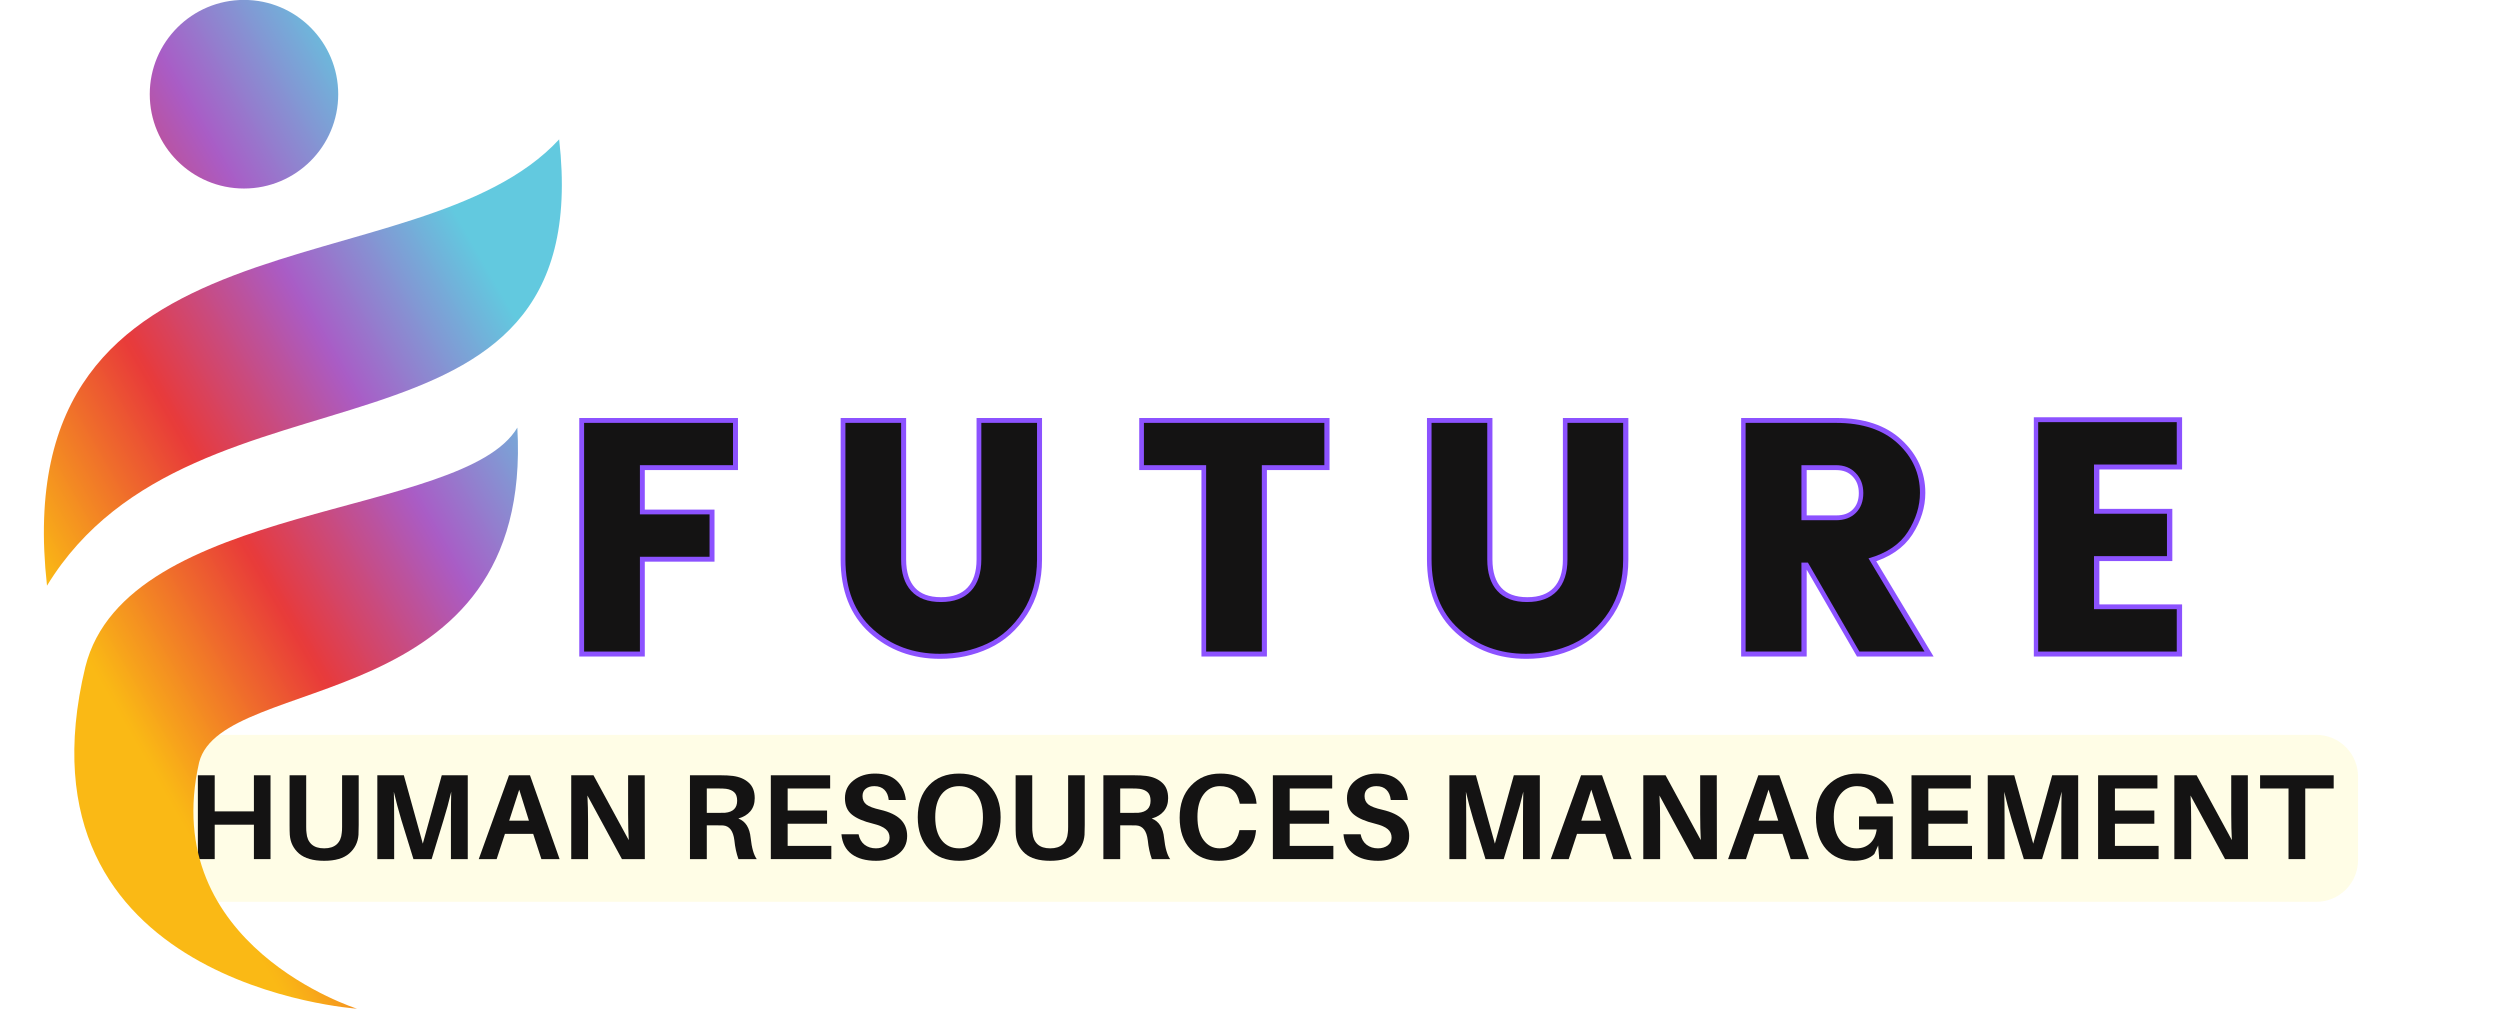 <svg xmlns="http://www.w3.org/2000/svg" xmlns:xlink="http://www.w3.org/1999/xlink" width="489" zoomAndPan="magnify" viewBox="0 0 366.75 148.5" height="198" preserveAspectRatio="xMidYMid meet" version="1.0"><defs><g/><clipPath id="5aac3d33a4"><path d="M 6 0 L 83 0 L 83 148 L 6 148 Z M 6 0 " clip-rule="nonzero"/></clipPath><clipPath id="6c65ee96cc"><path d="M 6.895 85.918 C 0.59 29.312 61.242 42.957 82.027 20.445 C 87.824 71.598 28.535 50.453 6.895 85.918 Z M 75.895 62.727 C 68.059 76.031 18.57 73.535 12.516 97.848 C 1.273 144.566 52.379 147.977 52.379 147.977 C 52.379 147.977 23.082 138.766 29.215 111.828 C 32.621 98.531 78.285 105.352 75.895 62.727 Z M 35.793 -0.012 C 28.16 -0.012 21.969 6.184 21.969 13.824 C 21.969 21.465 28.16 27.656 35.793 27.656 C 43.43 27.656 49.617 21.465 49.617 13.824 C 49.617 6.184 43.43 -0.012 35.793 -0.012 Z M 35.793 -0.012 " clip-rule="nonzero"/></clipPath><linearGradient x1="64.987" gradientTransform="matrix(0.354, 0, 0, 0.354, -44.012, -14.513)" y1="353.229" x2="430.937" gradientUnits="userSpaceOnUse" y2="141.948" id="7c23502ad8"><stop stop-opacity="1" stop-color="rgb(98%, 72.499%, 8.199%)" offset="0"/><stop stop-opacity="1" stop-color="rgb(98%, 72.499%, 8.199%)" offset="0.125"/><stop stop-opacity="1" stop-color="rgb(98%, 72.499%, 8.199%)" offset="0.188"/><stop stop-opacity="1" stop-color="rgb(98%, 72.499%, 8.199%)" offset="0.219"/><stop stop-opacity="1" stop-color="rgb(98%, 72.499%, 8.199%)" offset="0.234"/><stop stop-opacity="1" stop-color="rgb(98%, 72.499%, 8.199%)" offset="0.242"/><stop stop-opacity="1" stop-color="rgb(97.903%, 71.822%, 8.395%)" offset="0.246"/><stop stop-opacity="1" stop-color="rgb(97.809%, 71.144%, 8.594%)" offset="0.25"/><stop stop-opacity="1" stop-color="rgb(97.662%, 70.108%, 8.894%)" offset="0.254"/><stop stop-opacity="1" stop-color="rgb(97.517%, 69.073%, 9.196%)" offset="0.258"/><stop stop-opacity="1" stop-color="rgb(97.372%, 68.039%, 9.497%)" offset="0.262"/><stop stop-opacity="1" stop-color="rgb(97.227%, 67.004%, 9.799%)" offset="0.266"/><stop stop-opacity="1" stop-color="rgb(97.081%, 65.968%, 10.1%)" offset="0.27"/><stop stop-opacity="1" stop-color="rgb(96.936%, 64.934%, 10.402%)" offset="0.273"/><stop stop-opacity="1" stop-color="rgb(96.79%, 63.898%, 10.703%)" offset="0.277"/><stop stop-opacity="1" stop-color="rgb(96.645%, 62.863%, 11.005%)" offset="0.281"/><stop stop-opacity="1" stop-color="rgb(96.498%, 61.827%, 11.305%)" offset="0.285"/><stop stop-opacity="1" stop-color="rgb(96.353%, 60.793%, 11.607%)" offset="0.289"/><stop stop-opacity="1" stop-color="rgb(96.208%, 59.756%, 11.908%)" offset="0.293"/><stop stop-opacity="1" stop-color="rgb(96.063%, 58.722%, 12.21%)" offset="0.297"/><stop stop-opacity="1" stop-color="rgb(95.917%, 57.686%, 12.512%)" offset="0.301"/><stop stop-opacity="1" stop-color="rgb(95.772%, 56.651%, 12.814%)" offset="0.305"/><stop stop-opacity="1" stop-color="rgb(95.625%, 55.615%, 13.115%)" offset="0.309"/><stop stop-opacity="1" stop-color="rgb(95.48%, 54.581%, 13.417%)" offset="0.312"/><stop stop-opacity="1" stop-color="rgb(95.334%, 53.545%, 13.718%)" offset="0.316"/><stop stop-opacity="1" stop-color="rgb(95.189%, 52.51%, 14.02%)" offset="0.32"/><stop stop-opacity="1" stop-color="rgb(95.044%, 51.474%, 14.32%)" offset="0.324"/><stop stop-opacity="1" stop-color="rgb(94.899%, 50.439%, 14.622%)" offset="0.328"/><stop stop-opacity="1" stop-color="rgb(94.753%, 49.403%, 14.923%)" offset="0.332"/><stop stop-opacity="1" stop-color="rgb(94.608%, 48.369%, 15.225%)" offset="0.336"/><stop stop-opacity="1" stop-color="rgb(94.461%, 47.333%, 15.526%)" offset="0.34"/><stop stop-opacity="1" stop-color="rgb(94.316%, 46.298%, 15.828%)" offset="0.344"/><stop stop-opacity="1" stop-color="rgb(94.17%, 45.262%, 16.129%)" offset="0.348"/><stop stop-opacity="1" stop-color="rgb(94.025%, 44.228%, 16.431%)" offset="0.352"/><stop stop-opacity="1" stop-color="rgb(93.88%, 43.192%, 16.731%)" offset="0.355"/><stop stop-opacity="1" stop-color="rgb(93.735%, 42.157%, 17.033%)" offset="0.359"/><stop stop-opacity="1" stop-color="rgb(93.588%, 41.121%, 17.334%)" offset="0.363"/><stop stop-opacity="1" stop-color="rgb(93.443%, 40.086%, 17.636%)" offset="0.367"/><stop stop-opacity="1" stop-color="rgb(93.297%, 39.052%, 17.937%)" offset="0.371"/><stop stop-opacity="1" stop-color="rgb(93.152%, 38.017%, 18.239%)" offset="0.375"/><stop stop-opacity="1" stop-color="rgb(93.007%, 36.981%, 18.539%)" offset="0.379"/><stop stop-opacity="1" stop-color="rgb(92.862%, 35.947%, 18.842%)" offset="0.383"/><stop stop-opacity="1" stop-color="rgb(92.715%, 34.911%, 19.144%)" offset="0.387"/><stop stop-opacity="1" stop-color="rgb(92.57%, 33.876%, 19.446%)" offset="0.391"/><stop stop-opacity="1" stop-color="rgb(92.424%, 32.84%, 19.746%)" offset="0.395"/><stop stop-opacity="1" stop-color="rgb(92.279%, 31.805%, 20.049%)" offset="0.398"/><stop stop-opacity="1" stop-color="rgb(92.133%, 30.769%, 20.349%)" offset="0.402"/><stop stop-opacity="1" stop-color="rgb(91.988%, 29.735%, 20.651%)" offset="0.406"/><stop stop-opacity="1" stop-color="rgb(91.843%, 28.699%, 20.952%)" offset="0.41"/><stop stop-opacity="1" stop-color="rgb(91.698%, 27.664%, 21.254%)" offset="0.414"/><stop stop-opacity="1" stop-color="rgb(91.551%, 26.628%, 21.555%)" offset="0.418"/><stop stop-opacity="1" stop-color="rgb(91.406%, 25.594%, 21.857%)" offset="0.422"/><stop stop-opacity="1" stop-color="rgb(91.26%, 24.557%, 22.157%)" offset="0.426"/><stop stop-opacity="1" stop-color="rgb(91.115%, 23.523%, 22.459%)" offset="0.43"/><stop stop-opacity="1" stop-color="rgb(90.709%, 23.3%, 23.352%)" offset="0.434"/><stop stop-opacity="1" stop-color="rgb(90.303%, 23.077%, 24.245%)" offset="0.438"/><stop stop-opacity="1" stop-color="rgb(89.725%, 23.39%, 25.528%)" offset="0.441"/><stop stop-opacity="1" stop-color="rgb(89.148%, 23.703%, 26.813%)" offset="0.445"/><stop stop-opacity="1" stop-color="rgb(88.57%, 24.016%, 28.096%)" offset="0.449"/><stop stop-opacity="1" stop-color="rgb(87.993%, 24.33%, 29.381%)" offset="0.453"/><stop stop-opacity="1" stop-color="rgb(87.415%, 24.643%, 30.664%)" offset="0.457"/><stop stop-opacity="1" stop-color="rgb(86.838%, 24.957%, 31.949%)" offset="0.461"/><stop stop-opacity="1" stop-color="rgb(86.259%, 25.27%, 33.232%)" offset="0.465"/><stop stop-opacity="1" stop-color="rgb(85.683%, 25.584%, 34.517%)" offset="0.469"/><stop stop-opacity="1" stop-color="rgb(85.104%, 25.897%, 35.8%)" offset="0.473"/><stop stop-opacity="1" stop-color="rgb(84.528%, 26.21%, 37.085%)" offset="0.477"/><stop stop-opacity="1" stop-color="rgb(83.949%, 26.523%, 38.368%)" offset="0.48"/><stop stop-opacity="1" stop-color="rgb(83.372%, 26.837%, 39.653%)" offset="0.484"/><stop stop-opacity="1" stop-color="rgb(82.794%, 27.15%, 40.936%)" offset="0.488"/><stop stop-opacity="1" stop-color="rgb(82.216%, 27.464%, 42.221%)" offset="0.492"/><stop stop-opacity="1" stop-color="rgb(81.638%, 27.777%, 43.504%)" offset="0.496"/><stop stop-opacity="1" stop-color="rgb(81.061%, 28.091%, 44.788%)" offset="0.5"/><stop stop-opacity="1" stop-color="rgb(80.482%, 28.404%, 46.071%)" offset="0.504"/><stop stop-opacity="1" stop-color="rgb(79.906%, 28.717%, 47.356%)" offset="0.508"/><stop stop-opacity="1" stop-color="rgb(79.327%, 29.03%, 48.639%)" offset="0.512"/><stop stop-opacity="1" stop-color="rgb(78.751%, 29.344%, 49.924%)" offset="0.516"/><stop stop-opacity="1" stop-color="rgb(78.172%, 29.657%, 51.207%)" offset="0.52"/><stop stop-opacity="1" stop-color="rgb(77.596%, 29.971%, 52.492%)" offset="0.523"/><stop stop-opacity="1" stop-color="rgb(77.017%, 30.284%, 53.775%)" offset="0.527"/><stop stop-opacity="1" stop-color="rgb(76.44%, 30.598%, 55.06%)" offset="0.531"/><stop stop-opacity="1" stop-color="rgb(75.862%, 30.911%, 56.343%)" offset="0.535"/><stop stop-opacity="1" stop-color="rgb(75.285%, 31.224%, 57.628%)" offset="0.539"/><stop stop-opacity="1" stop-color="rgb(74.707%, 31.537%, 58.911%)" offset="0.543"/><stop stop-opacity="1" stop-color="rgb(74.129%, 31.851%, 60.196%)" offset="0.547"/><stop stop-opacity="1" stop-color="rgb(73.55%, 32.164%, 61.479%)" offset="0.551"/><stop stop-opacity="1" stop-color="rgb(72.974%, 32.478%, 62.764%)" offset="0.555"/><stop stop-opacity="1" stop-color="rgb(72.395%, 32.791%, 64.047%)" offset="0.559"/><stop stop-opacity="1" stop-color="rgb(71.819%, 33.105%, 65.332%)" offset="0.562"/><stop stop-opacity="1" stop-color="rgb(71.24%, 33.418%, 66.615%)" offset="0.566"/><stop stop-opacity="1" stop-color="rgb(70.663%, 33.731%, 67.899%)" offset="0.57"/><stop stop-opacity="1" stop-color="rgb(70.085%, 34.044%, 69.182%)" offset="0.574"/><stop stop-opacity="1" stop-color="rgb(69.508%, 34.358%, 70.467%)" offset="0.578"/><stop stop-opacity="1" stop-color="rgb(68.93%, 34.671%, 71.75%)" offset="0.582"/><stop stop-opacity="1" stop-color="rgb(68.353%, 34.985%, 73.035%)" offset="0.586"/><stop stop-opacity="1" stop-color="rgb(67.775%, 35.298%, 74.318%)" offset="0.59"/><stop stop-opacity="1" stop-color="rgb(67.198%, 35.612%, 75.603%)" offset="0.594"/><stop stop-opacity="1" stop-color="rgb(66.609%, 36.069%, 76.649%)" offset="0.598"/><stop stop-opacity="1" stop-color="rgb(66.02%, 36.526%, 77.698%)" offset="0.602"/><stop stop-opacity="1" stop-color="rgb(65.393%, 37.486%, 77.921%)" offset="0.605"/><stop stop-opacity="1" stop-color="rgb(64.766%, 38.446%, 78.143%)" offset="0.609"/><stop stop-opacity="1" stop-color="rgb(64.139%, 39.406%, 78.366%)" offset="0.613"/><stop stop-opacity="1" stop-color="rgb(63.512%, 40.367%, 78.589%)" offset="0.617"/><stop stop-opacity="1" stop-color="rgb(62.883%, 41.327%, 78.812%)" offset="0.621"/><stop stop-opacity="1" stop-color="rgb(62.256%, 42.287%, 79.034%)" offset="0.625"/><stop stop-opacity="1" stop-color="rgb(61.629%, 43.246%, 79.256%)" offset="0.629"/><stop stop-opacity="1" stop-color="rgb(61.002%, 44.206%, 79.478%)" offset="0.633"/><stop stop-opacity="1" stop-color="rgb(60.374%, 45.166%, 79.701%)" offset="0.637"/><stop stop-opacity="1" stop-color="rgb(59.747%, 46.127%, 79.924%)" offset="0.641"/><stop stop-opacity="1" stop-color="rgb(59.12%, 47.087%, 80.147%)" offset="0.645"/><stop stop-opacity="1" stop-color="rgb(58.493%, 48.047%, 80.37%)" offset="0.648"/><stop stop-opacity="1" stop-color="rgb(57.866%, 49.007%, 80.592%)" offset="0.652"/><stop stop-opacity="1" stop-color="rgb(57.239%, 49.966%, 80.815%)" offset="0.656"/><stop stop-opacity="1" stop-color="rgb(56.61%, 50.926%, 81.036%)" offset="0.66"/><stop stop-opacity="1" stop-color="rgb(55.983%, 51.888%, 81.259%)" offset="0.664"/><stop stop-opacity="1" stop-color="rgb(55.356%, 52.847%, 81.482%)" offset="0.668"/><stop stop-opacity="1" stop-color="rgb(54.729%, 53.807%, 81.705%)" offset="0.672"/><stop stop-opacity="1" stop-color="rgb(54.102%, 54.767%, 81.927%)" offset="0.676"/><stop stop-opacity="1" stop-color="rgb(53.474%, 55.727%, 82.15%)" offset="0.68"/><stop stop-opacity="1" stop-color="rgb(52.847%, 56.686%, 82.373%)" offset="0.684"/><stop stop-opacity="1" stop-color="rgb(52.22%, 57.648%, 82.596%)" offset="0.688"/><stop stop-opacity="1" stop-color="rgb(51.593%, 58.607%, 82.817%)" offset="0.691"/><stop stop-opacity="1" stop-color="rgb(50.966%, 59.567%, 83.04%)" offset="0.695"/><stop stop-opacity="1" stop-color="rgb(50.337%, 60.527%, 83.263%)" offset="0.699"/><stop stop-opacity="1" stop-color="rgb(49.71%, 61.487%, 83.485%)" offset="0.703"/><stop stop-opacity="1" stop-color="rgb(49.083%, 62.447%, 83.708%)" offset="0.707"/><stop stop-opacity="1" stop-color="rgb(48.456%, 63.408%, 83.931%)" offset="0.711"/><stop stop-opacity="1" stop-color="rgb(47.829%, 64.368%, 84.154%)" offset="0.715"/><stop stop-opacity="1" stop-color="rgb(47.202%, 65.327%, 84.377%)" offset="0.719"/><stop stop-opacity="1" stop-color="rgb(46.574%, 66.287%, 84.598%)" offset="0.723"/><stop stop-opacity="1" stop-color="rgb(45.947%, 67.249%, 84.821%)" offset="0.727"/><stop stop-opacity="1" stop-color="rgb(45.32%, 68.208%, 85.043%)" offset="0.73"/><stop stop-opacity="1" stop-color="rgb(44.693%, 69.168%, 85.266%)" offset="0.734"/><stop stop-opacity="1" stop-color="rgb(44.064%, 70.128%, 85.489%)" offset="0.738"/><stop stop-opacity="1" stop-color="rgb(43.437%, 71.088%, 85.712%)" offset="0.742"/><stop stop-opacity="1" stop-color="rgb(42.81%, 72.047%, 85.934%)" offset="0.746"/><stop stop-opacity="1" stop-color="rgb(42.183%, 73.009%, 86.157%)" offset="0.75"/><stop stop-opacity="1" stop-color="rgb(41.556%, 73.969%, 86.378%)" offset="0.754"/><stop stop-opacity="1" stop-color="rgb(40.929%, 74.928%, 86.601%)" offset="0.758"/><stop stop-opacity="1" stop-color="rgb(40.302%, 75.888%, 86.824%)" offset="0.762"/><stop stop-opacity="1" stop-color="rgb(39.674%, 76.848%, 87.047%)" offset="0.766"/><stop stop-opacity="1" stop-color="rgb(39.047%, 77.808%, 87.27%)" offset="0.77"/><stop stop-opacity="1" stop-color="rgb(38.42%, 78.769%, 87.492%)" offset="0.773"/><stop stop-opacity="1" stop-color="rgb(38.409%, 78.784%, 87.495%)" offset="0.781"/><stop stop-opacity="1" stop-color="rgb(38.399%, 78.799%, 87.5%)" offset="0.812"/><stop stop-opacity="1" stop-color="rgb(38.399%, 78.799%, 87.5%)" offset="0.875"/><stop stop-opacity="1" stop-color="rgb(38.399%, 78.799%, 87.5%)" offset="1"/></linearGradient></defs><path stroke-linecap="butt" transform="matrix(1.163, 0, 0, 1.163, 77.44, 57.217)" fill="none" stroke-linejoin="miter" d="M 7.097 33.001 L 7.097 4.144 L 25.885 4.144 L 25.885 9.483 L 14.132 9.483 L 14.132 15.698 L 22.925 15.698 L 22.925 21.037 L 14.132 21.037 L 14.132 33.001 Z M 40.07 21.366 L 40.07 4.144 L 47.096 4.144 L 47.096 21.366 C 47.096 23.093 47.522 24.42 48.369 25.351 C 49.219 26.282 50.469 26.749 52.115 26.749 C 53.762 26.749 55.022 26.282 55.898 25.351 C 56.775 24.42 57.212 23.093 57.212 21.366 L 57.212 4.144 L 64.238 4.144 L 64.238 21.366 C 64.238 23.916 63.643 26.117 62.454 27.972 C 61.261 29.82 59.752 31.167 57.924 32.017 C 56.107 32.867 54.128 33.29 51.994 33.29 C 48.648 33.29 45.826 32.252 43.524 30.169 C 41.223 28.083 40.07 25.15 40.07 21.366 Z M 77.731 9.483 L 77.731 4.144 L 100.504 4.144 L 100.504 9.483 L 92.605 9.483 L 92.605 33.001 L 85.579 33.001 L 85.579 9.483 Z M 114.027 21.366 L 114.027 4.144 L 121.052 4.144 L 121.052 21.366 C 121.052 23.093 121.479 24.42 122.329 25.351 C 123.179 26.282 124.426 26.749 126.072 26.749 C 127.718 26.749 128.978 26.282 129.855 25.351 C 130.732 24.42 131.172 23.093 131.172 21.366 L 131.172 4.144 L 138.198 4.144 L 138.198 21.366 C 138.198 23.916 137.599 26.117 136.41 27.972 C 135.217 29.82 133.709 31.167 131.884 32.017 C 130.063 32.867 128.088 33.29 125.951 33.29 C 122.605 33.29 119.782 32.252 117.481 30.169 C 115.179 28.083 114.027 25.15 114.027 21.366 Z M 160.692 21.78 L 160.692 33.001 L 153.656 33.001 L 153.656 4.144 L 165.046 4.144 C 168.392 4.144 170.996 5.007 172.854 6.734 C 174.722 8.461 175.656 10.541 175.656 12.977 C 175.656 14.65 175.149 16.283 174.131 17.876 C 173.113 19.461 171.453 20.584 169.152 21.249 L 176.227 33.001 L 168.009 33.001 L 161.515 21.78 Z M 160.692 9.483 L 160.692 16.431 L 165.046 16.431 C 166.118 16.431 166.961 16.115 167.576 15.487 C 168.191 14.858 168.5 14.032 168.5 13.007 C 168.5 11.976 168.181 11.132 167.546 10.477 C 166.917 9.815 166.084 9.483 165.046 9.483 Z M 208.045 4.053 L 208.045 9.405 L 197.609 9.405 L 197.609 15.608 L 206.812 15.608 L 206.812 20.956 L 197.609 20.956 L 197.609 27.659 L 208.045 27.659 L 208.045 33.001 L 190.574 33.001 L 190.574 4.053 Z M 208.045 4.053 " stroke="#8c52ff" stroke-width="1.233" stroke-opacity="1" stroke-miterlimit="4"/><g fill="#141313" fill-opacity="1"><g transform="translate(82.109, 95.584)"><g><path d="M 3.578 0 L 3.578 -33.547 L 25.422 -33.547 L 25.422 -27.344 L 11.766 -27.344 L 11.766 -20.125 L 21.984 -20.125 L 21.984 -13.906 L 11.766 -13.906 L 11.766 0 Z M 3.578 0 "/></g></g></g><g fill="#141313" fill-opacity="1"><g transform="translate(120.585, 95.584)"><g><path d="M 3.438 -13.531 L 3.438 -33.547 L 11.609 -33.547 L 11.609 -13.531 C 11.609 -11.52 12.102 -9.973 13.094 -8.891 C 14.082 -7.805 15.531 -7.266 17.438 -7.266 C 19.352 -7.266 20.82 -7.805 21.844 -8.891 C 22.863 -9.973 23.375 -11.52 23.375 -13.531 L 23.375 -33.547 L 31.547 -33.547 L 31.547 -13.531 C 31.547 -10.562 30.852 -8 29.469 -5.844 C 28.082 -3.695 26.328 -2.129 24.203 -1.141 C 22.086 -0.16 19.785 0.328 17.297 0.328 C 13.41 0.328 10.129 -0.879 7.453 -3.297 C 4.773 -5.723 3.438 -9.133 3.438 -13.531 Z M 3.438 -13.531 "/></g></g></g><g fill="#141313" fill-opacity="1"><g transform="translate(166.517, 95.584)"><g><path d="M 1.297 -27.344 L 1.297 -33.547 L 27.766 -33.547 L 27.766 -27.344 L 18.594 -27.344 L 18.594 0 L 10.422 0 L 10.422 -27.344 Z M 1.297 -27.344 "/></g></g></g><g fill="#141313" fill-opacity="1"><g transform="translate(206.571, 95.584)"><g><path d="M 3.438 -13.531 L 3.438 -33.547 L 11.609 -33.547 L 11.609 -13.531 C 11.609 -11.52 12.102 -9.973 13.094 -8.891 C 14.082 -7.805 15.531 -7.266 17.438 -7.266 C 19.352 -7.266 20.82 -7.805 21.844 -8.891 C 22.863 -9.973 23.375 -11.52 23.375 -13.531 L 23.375 -33.547 L 31.547 -33.547 L 31.547 -13.531 C 31.547 -10.562 30.852 -8 29.469 -5.844 C 28.082 -3.695 26.328 -2.129 24.203 -1.141 C 22.086 -0.16 19.785 0.328 17.297 0.328 C 13.41 0.328 10.129 -0.879 7.453 -3.297 C 4.773 -5.723 3.438 -9.133 3.438 -13.531 Z M 3.438 -13.531 "/></g></g></g><g fill="#141313" fill-opacity="1"><g transform="translate(252.503, 95.584)"><g><path d="M 11.766 -13.047 L 11.766 0 L 3.578 0 L 3.578 -33.547 L 16.828 -33.547 C 20.711 -33.547 23.738 -32.539 25.906 -30.531 C 28.07 -28.531 29.156 -26.113 29.156 -23.281 C 29.156 -21.332 28.566 -19.43 27.391 -17.578 C 26.211 -15.734 24.285 -14.43 21.609 -13.672 L 29.828 0 L 20.266 0 L 12.719 -13.047 Z M 11.766 -27.344 L 11.766 -19.266 L 16.828 -19.266 C 18.066 -19.266 19.047 -19.629 19.766 -20.359 C 20.484 -21.086 20.844 -22.051 20.844 -23.25 C 20.844 -24.445 20.473 -25.426 19.734 -26.188 C 19.004 -26.957 18.035 -27.344 16.828 -27.344 Z M 11.766 -27.344 "/></g></g></g><g fill="#141313" fill-opacity="1"><g transform="translate(295.424, 95.584)"><g><path d="M 23.906 -33.656 L 23.906 -27.438 L 11.766 -27.438 L 11.766 -20.219 L 22.469 -20.219 L 22.469 -14 L 11.766 -14 L 11.766 -6.219 L 23.906 -6.219 L 23.906 0 L 3.578 0 L 3.578 -33.656 Z M 23.906 -33.656 "/></g></g></g><path fill="#ffed00" d="M 29.906 107.805 L 339.801 107.805 C 341.426 107.805 342.984 108.449 344.133 109.598 C 345.281 110.746 345.926 112.305 345.926 113.926 L 345.926 126.172 C 345.926 127.797 345.281 129.355 344.133 130.504 C 342.984 131.652 341.426 132.297 339.801 132.297 L 29.906 132.297 C 26.523 132.297 23.781 129.555 23.781 126.172 L 23.781 113.926 C 23.781 110.547 26.523 107.805 29.906 107.805 Z M 29.906 107.805 " fill-opacity="0.1" fill-rule="nonzero"/><g fill="#141313" fill-opacity="1"><g transform="translate(27.451, 126.03)"><g><path d="M 12.234 -12.297 L 12.234 0 L 9.797 0 L 9.797 -5.047 L 4.047 -5.047 L 4.047 0 L 1.578 0 L 1.578 -12.297 L 4.047 -12.297 L 4.047 -7 L 9.797 -7 L 9.797 -12.297 Z M 12.234 -12.297 "/></g></g></g><g fill="#141313" fill-opacity="1"><g transform="translate(41.059, 126.03)"><g><path d="M 11.562 -12.297 L 11.562 -5 C 11.562 -4.414 11.551 -3.938 11.531 -3.562 C 11.445 -2.445 10.988 -1.531 10.156 -0.812 C 9.332 -0.102 8.113 0.25 6.5 0.25 C 4.875 0.25 3.645 -0.102 2.812 -0.812 C 1.988 -1.531 1.535 -2.445 1.453 -3.562 C 1.43 -3.938 1.422 -4.414 1.422 -5 L 1.422 -12.297 L 3.859 -12.297 L 3.859 -4.75 C 3.859 -4.332 3.875 -4.035 3.906 -3.859 C 3.957 -3.141 4.203 -2.578 4.641 -2.172 C 5.078 -1.773 5.695 -1.578 6.5 -1.578 C 7.289 -1.578 7.906 -1.773 8.344 -2.172 C 8.781 -2.578 9.023 -3.141 9.078 -3.859 C 9.109 -4.035 9.125 -4.332 9.125 -4.75 L 9.125 -12.297 Z M 11.562 -12.297 "/></g></g></g><g fill="#141313" fill-opacity="1"><g transform="translate(53.776, 126.03)"><g><path d="M 14.844 -12.297 L 14.844 0 L 12.375 0 L 12.375 -5.688 C 12.375 -7.633 12.391 -9.035 12.422 -9.891 C 12.086 -8.461 11.707 -7.066 11.281 -5.703 L 9.547 0 L 6.875 0 L 5.109 -5.719 C 4.66 -7.227 4.289 -8.613 4 -9.875 C 4.031 -9.008 4.047 -7.613 4.047 -5.688 L 4.047 0 L 1.578 0 L 1.578 -12.297 L 5.469 -12.297 L 8.25 -2.266 L 11.031 -12.297 Z M 14.844 -12.297 "/></g></g></g><g fill="#141313" fill-opacity="1"><g transform="translate(69.967, 126.03)"><g><path d="M 8.25 -3.703 L 4.109 -3.703 L 2.891 0 L 0.266 0 L 4.703 -12.297 L 7.781 -12.297 L 12.125 0 L 9.453 0 Z M 6.203 -10.188 L 4.734 -5.641 L 7.625 -5.641 Z M 6.203 -10.188 "/></g></g></g><g fill="#141313" fill-opacity="1"><g transform="translate(82.221, 126.03)"><g><path d="M 12.375 0 L 9.016 0 L 3.953 -9.328 C 4.016 -8.211 4.047 -6.957 4.047 -5.562 L 4.047 0 L 1.578 0 L 1.578 -12.297 L 4.844 -12.297 L 10.016 -2.781 C 9.953 -3.883 9.922 -5.172 9.922 -6.641 L 9.922 -12.297 L 12.359 -12.297 Z M 12.375 0 "/></g></g></g><g fill="#141313" fill-opacity="1"><g transform="translate(95.971, 126.03)"><g/></g></g><g fill="#141313" fill-opacity="1"><g transform="translate(99.64, 126.03)"><g><path d="M 10.484 -3.094 C 10.641 -1.633 10.938 -0.602 11.375 0 L 8.688 0 C 8.395 -0.82 8.195 -1.738 8.094 -2.75 C 7.926 -4.133 7.375 -4.863 6.438 -4.938 C 6.207 -4.945 5.883 -4.953 5.469 -4.953 L 4.047 -4.953 L 4.047 0 L 1.578 0 L 1.578 -12.297 L 6.078 -12.297 C 6.754 -12.297 7.348 -12.266 7.859 -12.203 C 8.828 -12.078 9.602 -11.75 10.188 -11.219 C 10.781 -10.695 11.078 -9.938 11.078 -8.938 C 11.078 -8.164 10.863 -7.523 10.438 -7.016 C 10.008 -6.516 9.422 -6.16 8.672 -5.953 C 9.734 -5.547 10.336 -4.594 10.484 -3.094 Z M 4.047 -6.781 L 5.734 -6.781 C 6.223 -6.781 6.555 -6.785 6.734 -6.797 C 7.91 -6.91 8.5 -7.5 8.5 -8.562 C 8.5 -9.125 8.359 -9.535 8.078 -9.797 C 7.797 -10.066 7.395 -10.238 6.875 -10.312 C 6.594 -10.344 6.25 -10.359 5.844 -10.359 L 4.047 -10.359 Z M 4.047 -6.781 "/></g></g></g><g fill="#141313" fill-opacity="1"><g transform="translate(111.502, 126.03)"><g><path d="M 10.453 -1.938 L 10.453 0 L 1.578 0 L 1.578 -12.297 L 10.281 -12.297 L 10.281 -10.359 L 4.047 -10.359 L 4.047 -7.125 L 9.828 -7.125 L 9.828 -5.188 L 4.047 -5.188 L 4.047 -1.938 Z M 10.453 -1.938 "/></g></g></g><g fill="#141313" fill-opacity="1"><g transform="translate(122.688, 126.03)"><g><path d="M 5.672 -12.547 C 7.066 -12.547 8.133 -12.191 8.875 -11.484 C 9.625 -10.785 10.066 -9.848 10.203 -8.672 L 7.688 -8.672 C 7.625 -9.316 7.41 -9.816 7.047 -10.172 C 6.691 -10.523 6.203 -10.703 5.578 -10.703 C 5.066 -10.703 4.648 -10.578 4.328 -10.328 C 4.004 -10.078 3.844 -9.719 3.844 -9.25 C 3.844 -8.719 4.035 -8.301 4.422 -8 C 4.805 -7.707 5.488 -7.453 6.469 -7.234 C 7.812 -6.922 8.801 -6.445 9.438 -5.812 C 10.07 -5.188 10.391 -4.379 10.391 -3.391 C 10.391 -2.266 9.945 -1.375 9.062 -0.719 C 8.188 -0.07 7.113 0.25 5.844 0.25 C 4.344 0.25 3.145 -0.078 2.25 -0.734 C 1.363 -1.398 0.863 -2.367 0.75 -3.641 L 3.266 -3.641 C 3.391 -2.984 3.68 -2.473 4.141 -2.109 C 4.609 -1.754 5.164 -1.578 5.812 -1.578 C 6.375 -1.578 6.848 -1.719 7.234 -2 C 7.617 -2.289 7.812 -2.672 7.812 -3.141 C 7.812 -3.66 7.625 -4.078 7.25 -4.391 C 6.883 -4.711 6.254 -4.984 5.359 -5.203 C 3.984 -5.535 2.957 -5.977 2.281 -6.531 C 1.602 -7.082 1.266 -7.883 1.266 -8.938 C 1.266 -10.031 1.691 -10.906 2.547 -11.562 C 3.398 -12.219 4.441 -12.547 5.672 -12.547 Z M 5.672 -12.547 "/></g></g></g><g fill="#141313" fill-opacity="1"><g transform="translate(133.73, 126.03)"><g><path d="M 6.984 -12.547 C 8.859 -12.547 10.336 -11.961 11.422 -10.797 C 12.516 -9.641 13.062 -8.086 13.062 -6.141 C 13.062 -4.203 12.516 -2.648 11.422 -1.484 C 10.336 -0.328 8.859 0.25 6.984 0.25 C 5.109 0.25 3.625 -0.328 2.531 -1.484 C 1.445 -2.648 0.906 -4.203 0.906 -6.141 C 0.906 -8.086 1.445 -9.641 2.531 -10.797 C 3.613 -11.961 5.098 -12.547 6.984 -12.547 Z M 4.406 -2.781 C 5.031 -1.977 5.891 -1.578 6.984 -1.578 C 8.078 -1.578 8.93 -1.977 9.547 -2.781 C 10.16 -3.594 10.469 -4.711 10.469 -6.141 C 10.469 -7.578 10.16 -8.695 9.547 -9.5 C 8.93 -10.301 8.078 -10.703 6.984 -10.703 C 5.879 -10.703 5.016 -10.301 4.391 -9.5 C 3.773 -8.695 3.469 -7.578 3.469 -6.141 C 3.469 -4.703 3.781 -3.582 4.406 -2.781 Z M 4.406 -2.781 "/></g></g></g><g fill="#141313" fill-opacity="1"><g transform="translate(147.57, 126.03)"><g><path d="M 11.562 -12.297 L 11.562 -5 C 11.562 -4.414 11.551 -3.938 11.531 -3.562 C 11.445 -2.445 10.988 -1.531 10.156 -0.812 C 9.332 -0.102 8.113 0.25 6.5 0.25 C 4.875 0.25 3.645 -0.102 2.812 -0.812 C 1.988 -1.531 1.535 -2.445 1.453 -3.562 C 1.43 -3.938 1.422 -4.414 1.422 -5 L 1.422 -12.297 L 3.859 -12.297 L 3.859 -4.75 C 3.859 -4.332 3.875 -4.035 3.906 -3.859 C 3.957 -3.141 4.203 -2.578 4.641 -2.172 C 5.078 -1.773 5.695 -1.578 6.5 -1.578 C 7.289 -1.578 7.906 -1.773 8.344 -2.172 C 8.781 -2.578 9.023 -3.141 9.078 -3.859 C 9.109 -4.035 9.125 -4.332 9.125 -4.75 L 9.125 -12.297 Z M 11.562 -12.297 "/></g></g></g><g fill="#141313" fill-opacity="1"><g transform="translate(160.287, 126.03)"><g><path d="M 10.484 -3.094 C 10.641 -1.633 10.938 -0.602 11.375 0 L 8.688 0 C 8.395 -0.82 8.195 -1.738 8.094 -2.75 C 7.926 -4.133 7.375 -4.863 6.438 -4.938 C 6.207 -4.945 5.883 -4.953 5.469 -4.953 L 4.047 -4.953 L 4.047 0 L 1.578 0 L 1.578 -12.297 L 6.078 -12.297 C 6.754 -12.297 7.348 -12.266 7.859 -12.203 C 8.828 -12.078 9.602 -11.75 10.188 -11.219 C 10.781 -10.695 11.078 -9.938 11.078 -8.938 C 11.078 -8.164 10.863 -7.523 10.438 -7.016 C 10.008 -6.516 9.422 -6.16 8.672 -5.953 C 9.734 -5.547 10.336 -4.594 10.484 -3.094 Z M 4.047 -6.781 L 5.734 -6.781 C 6.223 -6.781 6.555 -6.785 6.734 -6.797 C 7.91 -6.91 8.5 -7.5 8.5 -8.562 C 8.5 -9.125 8.359 -9.535 8.078 -9.797 C 7.797 -10.066 7.395 -10.238 6.875 -10.312 C 6.594 -10.344 6.25 -10.359 5.844 -10.359 L 4.047 -10.359 Z M 4.047 -6.781 "/></g></g></g><g fill="#141313" fill-opacity="1"><g transform="translate(172.149, 126.03)"><g><path d="M 6.859 -12.547 C 8.461 -12.547 9.711 -12.156 10.609 -11.375 C 11.516 -10.594 12.035 -9.566 12.172 -8.297 L 12.188 -8.125 L 9.719 -8.125 L 9.688 -8.297 C 9.363 -9.898 8.41 -10.703 6.828 -10.703 C 5.828 -10.703 5.023 -10.301 4.422 -9.5 C 3.816 -8.695 3.516 -7.602 3.516 -6.219 C 3.516 -4.727 3.816 -3.582 4.422 -2.781 C 5.023 -1.977 5.812 -1.578 6.781 -1.578 C 7.57 -1.578 8.203 -1.797 8.672 -2.234 C 9.148 -2.68 9.473 -3.297 9.641 -4.078 L 9.672 -4.25 L 12.109 -4.25 L 12.094 -4.078 C 11.969 -2.742 11.422 -1.688 10.453 -0.906 C 9.492 -0.133 8.234 0.25 6.672 0.25 C 4.941 0.25 3.547 -0.316 2.484 -1.453 C 1.43 -2.598 0.906 -4.141 0.906 -6.078 C 0.906 -8.047 1.461 -9.613 2.578 -10.781 C 3.691 -11.957 5.117 -12.547 6.859 -12.547 Z M 6.859 -12.547 "/></g></g></g><g fill="#141313" fill-opacity="1"><g transform="translate(185.151, 126.03)"><g><path d="M 10.453 -1.938 L 10.453 0 L 1.578 0 L 1.578 -12.297 L 10.281 -12.297 L 10.281 -10.359 L 4.047 -10.359 L 4.047 -7.125 L 9.828 -7.125 L 9.828 -5.188 L 4.047 -5.188 L 4.047 -1.938 Z M 10.453 -1.938 "/></g></g></g><g fill="#141313" fill-opacity="1"><g transform="translate(196.336, 126.03)"><g><path d="M 5.672 -12.547 C 7.066 -12.547 8.133 -12.191 8.875 -11.484 C 9.625 -10.785 10.066 -9.848 10.203 -8.672 L 7.688 -8.672 C 7.625 -9.316 7.41 -9.816 7.047 -10.172 C 6.691 -10.523 6.203 -10.703 5.578 -10.703 C 5.066 -10.703 4.648 -10.578 4.328 -10.328 C 4.004 -10.078 3.844 -9.719 3.844 -9.25 C 3.844 -8.719 4.035 -8.301 4.422 -8 C 4.805 -7.707 5.488 -7.453 6.469 -7.234 C 7.812 -6.922 8.801 -6.445 9.438 -5.812 C 10.07 -5.188 10.391 -4.379 10.391 -3.391 C 10.391 -2.266 9.945 -1.375 9.062 -0.719 C 8.188 -0.07 7.113 0.25 5.844 0.25 C 4.344 0.25 3.145 -0.078 2.25 -0.734 C 1.363 -1.398 0.863 -2.367 0.75 -3.641 L 3.266 -3.641 C 3.391 -2.984 3.68 -2.473 4.141 -2.109 C 4.609 -1.754 5.164 -1.578 5.812 -1.578 C 6.375 -1.578 6.848 -1.719 7.234 -2 C 7.617 -2.289 7.812 -2.672 7.812 -3.141 C 7.812 -3.66 7.625 -4.078 7.25 -4.391 C 6.883 -4.711 6.254 -4.984 5.359 -5.203 C 3.984 -5.535 2.957 -5.977 2.281 -6.531 C 1.602 -7.082 1.266 -7.883 1.266 -8.938 C 1.266 -10.031 1.691 -10.906 2.547 -11.562 C 3.398 -12.219 4.441 -12.547 5.672 -12.547 Z M 5.672 -12.547 "/></g></g></g><g fill="#141313" fill-opacity="1"><g transform="translate(207.379, 126.03)"><g/></g></g><g fill="#141313" fill-opacity="1"><g transform="translate(211.048, 126.03)"><g><path d="M 14.844 -12.297 L 14.844 0 L 12.375 0 L 12.375 -5.688 C 12.375 -7.633 12.391 -9.035 12.422 -9.891 C 12.086 -8.461 11.707 -7.066 11.281 -5.703 L 9.547 0 L 6.875 0 L 5.109 -5.719 C 4.66 -7.227 4.289 -8.613 4 -9.875 C 4.031 -9.008 4.047 -7.613 4.047 -5.688 L 4.047 0 L 1.578 0 L 1.578 -12.297 L 5.469 -12.297 L 8.25 -2.266 L 11.031 -12.297 Z M 14.844 -12.297 "/></g></g></g><g fill="#141313" fill-opacity="1"><g transform="translate(227.239, 126.03)"><g><path d="M 8.25 -3.703 L 4.109 -3.703 L 2.891 0 L 0.266 0 L 4.703 -12.297 L 7.781 -12.297 L 12.125 0 L 9.453 0 Z M 6.203 -10.188 L 4.734 -5.641 L 7.625 -5.641 Z M 6.203 -10.188 "/></g></g></g><g fill="#141313" fill-opacity="1"><g transform="translate(239.493, 126.03)"><g><path d="M 12.375 0 L 9.016 0 L 3.953 -9.328 C 4.016 -8.211 4.047 -6.957 4.047 -5.562 L 4.047 0 L 1.578 0 L 1.578 -12.297 L 4.844 -12.297 L 10.016 -2.781 C 9.953 -3.883 9.922 -5.172 9.922 -6.641 L 9.922 -12.297 L 12.359 -12.297 Z M 12.375 0 "/></g></g></g><g fill="#141313" fill-opacity="1"><g transform="translate(253.243, 126.03)"><g><path d="M 8.25 -3.703 L 4.109 -3.703 L 2.891 0 L 0.266 0 L 4.703 -12.297 L 7.781 -12.297 L 12.125 0 L 9.453 0 Z M 6.203 -10.188 L 4.734 -5.641 L 7.625 -5.641 Z M 6.203 -10.188 "/></g></g></g><g fill="#141313" fill-opacity="1"><g transform="translate(265.497, 126.03)"><g><path d="M 7.219 -6.266 L 12.172 -6.266 L 12.172 0 L 10.188 0 L 10.031 -2 L 9.469 -0.75 C 8.789 -0.082 7.797 0.25 6.484 0.25 C 4.773 0.25 3.414 -0.316 2.406 -1.453 C 1.406 -2.586 0.906 -4.129 0.906 -6.078 C 0.906 -8.047 1.473 -9.613 2.609 -10.781 C 3.754 -11.957 5.207 -12.547 6.969 -12.547 C 8.57 -12.547 9.82 -12.156 10.719 -11.375 C 11.625 -10.594 12.141 -9.566 12.266 -8.297 L 12.297 -8.125 L 9.828 -8.125 L 9.797 -8.297 C 9.473 -9.898 8.516 -10.703 6.922 -10.703 C 5.922 -10.703 5.102 -10.297 4.469 -9.484 C 3.832 -8.68 3.516 -7.594 3.516 -6.219 C 3.516 -4.727 3.82 -3.582 4.438 -2.781 C 5.051 -1.977 5.859 -1.578 6.859 -1.578 C 7.648 -1.578 8.312 -1.82 8.844 -2.312 C 9.375 -2.801 9.695 -3.477 9.812 -4.344 L 7.219 -4.344 Z M 7.219 -6.266 "/></g></g></g><g fill="#141313" fill-opacity="1"><g transform="translate(278.838, 126.03)"><g><path d="M 10.453 -1.938 L 10.453 0 L 1.578 0 L 1.578 -12.297 L 10.281 -12.297 L 10.281 -10.359 L 4.047 -10.359 L 4.047 -7.125 L 9.828 -7.125 L 9.828 -5.188 L 4.047 -5.188 L 4.047 -1.938 Z M 10.453 -1.938 "/></g></g></g><g fill="#141313" fill-opacity="1"><g transform="translate(290.023, 126.03)"><g><path d="M 14.844 -12.297 L 14.844 0 L 12.375 0 L 12.375 -5.688 C 12.375 -7.633 12.391 -9.035 12.422 -9.891 C 12.086 -8.461 11.707 -7.066 11.281 -5.703 L 9.547 0 L 6.875 0 L 5.109 -5.719 C 4.66 -7.227 4.289 -8.613 4 -9.875 C 4.031 -9.008 4.047 -7.613 4.047 -5.688 L 4.047 0 L 1.578 0 L 1.578 -12.297 L 5.469 -12.297 L 8.25 -2.266 L 11.031 -12.297 Z M 14.844 -12.297 "/></g></g></g><g fill="#141313" fill-opacity="1"><g transform="translate(306.213, 126.03)"><g><path d="M 10.453 -1.938 L 10.453 0 L 1.578 0 L 1.578 -12.297 L 10.281 -12.297 L 10.281 -10.359 L 4.047 -10.359 L 4.047 -7.125 L 9.828 -7.125 L 9.828 -5.188 L 4.047 -5.188 L 4.047 -1.938 Z M 10.453 -1.938 "/></g></g></g><g fill="#141313" fill-opacity="1"><g transform="translate(317.399, 126.03)"><g><path d="M 12.375 0 L 9.016 0 L 3.953 -9.328 C 4.016 -8.211 4.047 -6.957 4.047 -5.562 L 4.047 0 L 1.578 0 L 1.578 -12.297 L 4.844 -12.297 L 10.016 -2.781 C 9.953 -3.883 9.922 -5.172 9.922 -6.641 L 9.922 -12.297 L 12.359 -12.297 Z M 12.375 0 "/></g></g></g><g fill="#141313" fill-opacity="1"><g transform="translate(331.149, 126.03)"><g><path d="M 11.203 -10.359 L 7.031 -10.359 L 7.031 0 L 4.578 0 L 4.578 -10.359 L 0.406 -10.359 L 0.406 -12.297 L 11.203 -12.297 Z M 11.203 -10.359 "/></g></g></g><g clip-path="url(#5aac3d33a4)"><g clip-path="url(#6c65ee96cc)"><path fill="url(#7c23502ad8)" d="M 0.59 0 L 0.59 147.977 L 87.824 147.977 L 87.824 0 Z M 0.59 0 " fill-rule="nonzero"/></g></g></svg>